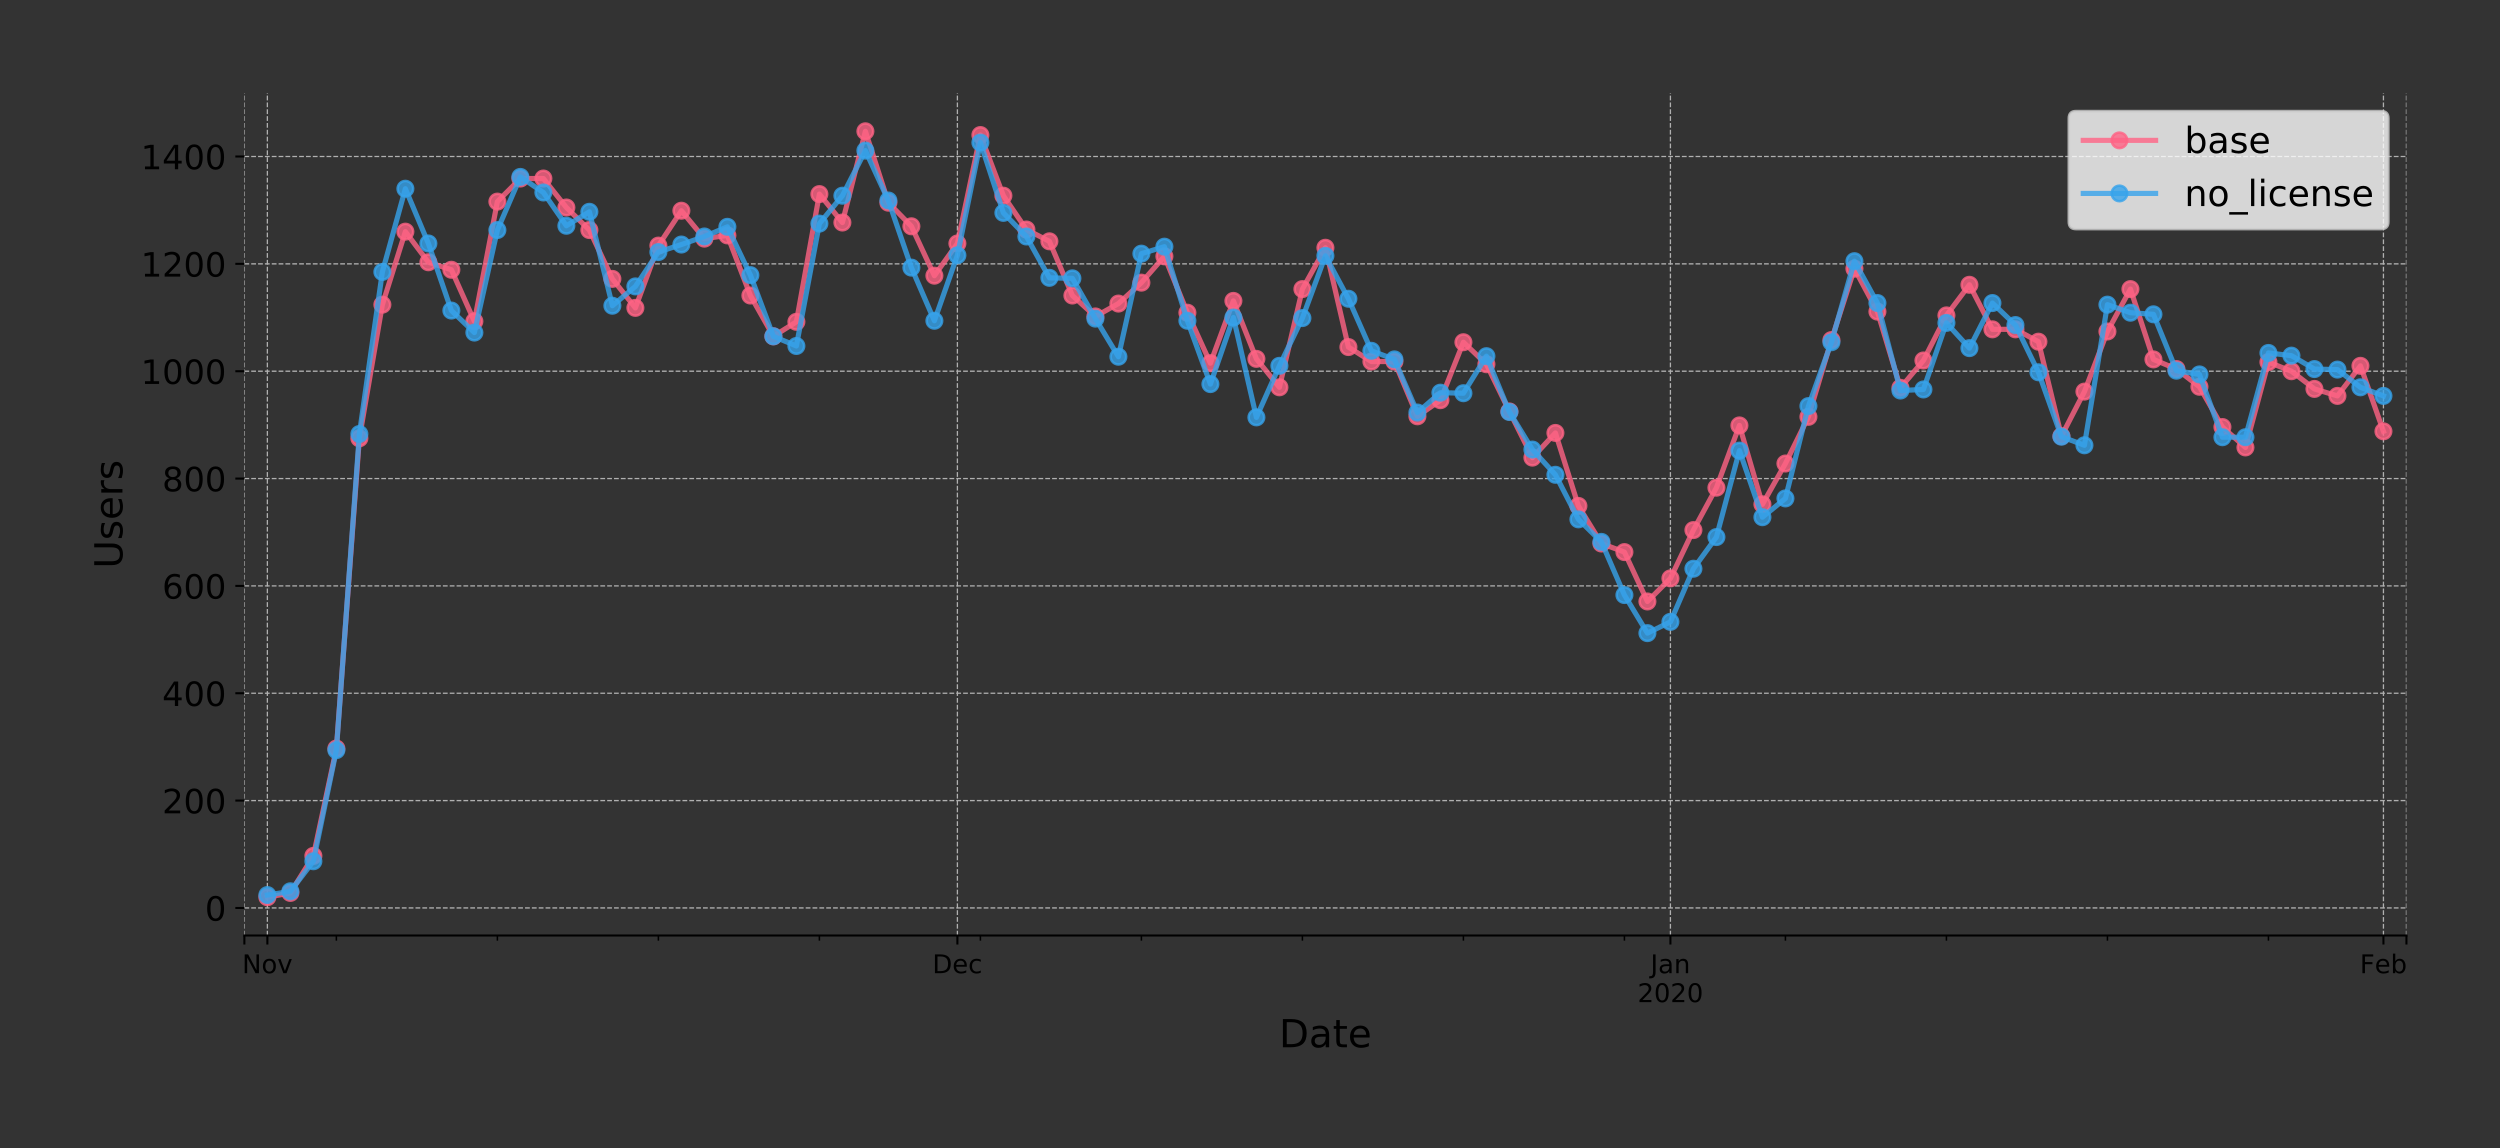 <?xml version="1.0" encoding="utf-8" standalone="no"?>
<!DOCTYPE svg PUBLIC "-//W3C//DTD SVG 1.1//EN"
  "http://www.w3.org/Graphics/SVG/1.1/DTD/svg11.dtd">
<!-- Created with matplotlib (https://matplotlib.org/) -->
<svg height="444.553pt" version="1.1" viewBox="0 0 967.821 444.553" width="967.821pt" xmlns="http://www.w3.org/2000/svg" xmlns:xlink="http://www.w3.org/1999/xlink">
 <rect x="0" y="0" width="967.821" height="444.553" fill="#333333" stroke="none"/>
 <defs>
  <style type="text/css">
*{stroke-linecap:butt;stroke-linejoin:round;}
  </style>
 </defs>
 <g id="figure_1">
  <g id="patch_1">
   <path d="M 0 444.553 
L 967.821 444.553 
L 967.821 -0 
L 0 -0 
z
" style="fill:none;"/>
  </g>
  <g id="axes_1">
   <g id="patch_2">
    <path d="M 94.602 362.16 
L 931.602 362.16 
L 931.602 36 
L 94.602 36 
z
" style="fill:none;"/>
   </g>
   <g id="matplotlib.axis_1">
    <g id="xtick_1">
     <g id="line2d_1">
      <path clip-path="url(#p52633071d7)" d="M 94.602 362.16 
L 94.602 36 
" style="fill:none;stroke:#b0b0b0;stroke-dasharray:1.85,0.8;stroke-dashoffset:0;stroke-width:0.5;"/>
     </g>
     <g id="line2d_2">
      <defs>
       <path d="M 0 0 
L 0 3.5 
" id="m3f6f9bba91" style="stroke:#000000;stroke-width:0.8;"/>
      </defs>
      <g>
       <use style="stroke:#000000;stroke-width:0.8;" x="94.602" xlink:href="#m3f6f9bba91" y="362.16"/>
      </g>
     </g>
    </g>
    <g id="xtick_2">
     <g id="line2d_3">
      <path clip-path="url(#p52633071d7)" d="M 103.506 362.16 
L 103.506 36 
" style="fill:none;stroke:#b0b0b0;stroke-dasharray:1.85,0.8;stroke-dashoffset:0;stroke-width:0.5;"/>
     </g>
     <g id="line2d_4">
      <g>
       <use style="stroke:#000000;stroke-width:0.8;" x="103.506" xlink:href="#m3f6f9bba91" y="362.16"/>
      </g>
     </g>
     <g id="text_1">
      <!-- Nov -->
      <defs>
       <path d="M 9.812 72.906 
L 23.094 72.906 
L 55.422 11.922 
L 55.422 72.906 
L 64.984 72.906 
L 64.984 0 
L 51.703 0 
L 19.391 60.984 
L 19.391 0 
L 9.812 0 
z
" id="DejaVuSans-78"/>
       <path d="M 30.609 48.391 
Q 23.391 48.391 19.188 42.75 
Q 14.984 37.109 14.984 27.297 
Q 14.984 17.484 19.156 11.844 
Q 23.344 6.203 30.609 6.203 
Q 37.797 6.203 41.984 11.859 
Q 46.188 17.531 46.188 27.297 
Q 46.188 37.016 41.984 42.703 
Q 37.797 48.391 30.609 48.391 
z
M 30.609 56 
Q 42.328 56 49.016 48.375 
Q 55.719 40.766 55.719 27.297 
Q 55.719 13.875 49.016 6.219 
Q 42.328 -1.422 30.609 -1.422 
Q 18.844 -1.422 12.172 6.219 
Q 5.516 13.875 5.516 27.297 
Q 5.516 40.766 12.172 48.375 
Q 18.844 56 30.609 56 
z
" id="DejaVuSans-111"/>
       <path d="M 2.984 54.688 
L 12.5 54.688 
L 29.594 8.797 
L 46.688 54.688 
L 56.203 54.688 
L 35.688 0 
L 23.484 0 
z
" id="DejaVuSans-118"/>
      </defs>
      <g transform="translate(93.747 376.758)scale(0.1 -0.1)">
       <use xlink:href="#DejaVuSans-78"/>
       <use x="74.805" xlink:href="#DejaVuSans-111"/>
       <use x="135.986" xlink:href="#DejaVuSans-118"/>
      </g>
     </g>
    </g>
    <g id="xtick_3">
     <g id="line2d_5">
      <path clip-path="url(#p52633071d7)" d="M 370.634 362.16 
L 370.634 36 
" style="fill:none;stroke:#b0b0b0;stroke-dasharray:1.85,0.8;stroke-dashoffset:0;stroke-width:0.5;"/>
     </g>
     <g id="line2d_6">
      <g>
       <use style="stroke:#000000;stroke-width:0.8;" x="370.634" xlink:href="#m3f6f9bba91" y="362.16"/>
      </g>
     </g>
     <g id="text_2">
      <!-- Dec -->
      <defs>
       <path d="M 19.672 64.797 
L 19.672 8.109 
L 31.594 8.109 
Q 46.688 8.109 53.688 14.938 
Q 60.688 21.781 60.688 36.531 
Q 60.688 51.172 53.688 57.984 
Q 46.688 64.797 31.594 64.797 
z
M 9.812 72.906 
L 30.078 72.906 
Q 51.266 72.906 61.172 64.094 
Q 71.094 55.281 71.094 36.531 
Q 71.094 17.672 61.125 8.828 
Q 51.172 0 30.078 0 
L 9.812 0 
z
" id="DejaVuSans-68"/>
       <path d="M 56.203 29.594 
L 56.203 25.203 
L 14.891 25.203 
Q 15.484 15.922 20.484 11.062 
Q 25.484 6.203 34.422 6.203 
Q 39.594 6.203 44.453 7.469 
Q 49.312 8.734 54.109 11.281 
L 54.109 2.781 
Q 49.266 0.734 44.188 -0.344 
Q 39.109 -1.422 33.891 -1.422 
Q 20.797 -1.422 13.156 6.188 
Q 5.516 13.812 5.516 26.812 
Q 5.516 40.234 12.766 48.109 
Q 20.016 56 32.328 56 
Q 43.359 56 49.781 48.891 
Q 56.203 41.797 56.203 29.594 
z
M 47.219 32.234 
Q 47.125 39.594 43.094 43.984 
Q 39.062 48.391 32.422 48.391 
Q 24.906 48.391 20.391 44.141 
Q 15.875 39.891 15.188 32.172 
z
" id="DejaVuSans-101"/>
       <path d="M 48.781 52.594 
L 48.781 44.188 
Q 44.969 46.297 41.141 47.344 
Q 37.312 48.391 33.406 48.391 
Q 24.656 48.391 19.812 42.844 
Q 14.984 37.312 14.984 27.297 
Q 14.984 17.281 19.812 11.734 
Q 24.656 6.203 33.406 6.203 
Q 37.312 6.203 41.141 7.25 
Q 44.969 8.297 48.781 10.406 
L 48.781 2.094 
Q 45.016 0.344 40.984 -0.531 
Q 36.969 -1.422 32.422 -1.422 
Q 20.062 -1.422 12.781 6.344 
Q 5.516 14.109 5.516 27.297 
Q 5.516 40.672 12.859 48.328 
Q 20.219 56 33.016 56 
Q 37.156 56 41.109 55.141 
Q 45.062 54.297 48.781 52.594 
z
" id="DejaVuSans-99"/>
      </defs>
      <g transform="translate(360.958 376.758)scale(0.1 -0.1)">
       <use xlink:href="#DejaVuSans-68"/>
       <use x="77.002" xlink:href="#DejaVuSans-101"/>
       <use x="138.525" xlink:href="#DejaVuSans-99"/>
      </g>
     </g>
    </g>
    <g id="xtick_4">
     <g id="line2d_7">
      <path clip-path="url(#p52633071d7)" d="M 646.666 362.16 
L 646.666 36 
" style="fill:none;stroke:#b0b0b0;stroke-dasharray:1.85,0.8;stroke-dashoffset:0;stroke-width:0.5;"/>
     </g>
     <g id="line2d_8">
      <g>
       <use style="stroke:#000000;stroke-width:0.8;" x="646.666" xlink:href="#m3f6f9bba91" y="362.16"/>
      </g>
     </g>
     <g id="text_3">
      <!-- Jan -->
      <defs>
       <path d="M 9.812 72.906 
L 19.672 72.906 
L 19.672 5.078 
Q 19.672 -8.109 14.672 -14.062 
Q 9.672 -20.016 -1.422 -20.016 
L -5.172 -20.016 
L -5.172 -11.719 
L -2.094 -11.719 
Q 4.438 -11.719 7.125 -8.047 
Q 9.812 -4.391 9.812 5.078 
z
" id="DejaVuSans-74"/>
       <path d="M 34.281 27.484 
Q 23.391 27.484 19.188 25 
Q 14.984 22.516 14.984 16.5 
Q 14.984 11.719 18.141 8.906 
Q 21.297 6.109 26.703 6.109 
Q 34.188 6.109 38.703 11.406 
Q 43.219 16.703 43.219 25.484 
L 43.219 27.484 
z
M 52.203 31.203 
L 52.203 0 
L 43.219 0 
L 43.219 8.297 
Q 40.141 3.328 35.547 0.953 
Q 30.953 -1.422 24.312 -1.422 
Q 15.922 -1.422 10.953 3.297 
Q 6 8.016 6 15.922 
Q 6 25.141 12.172 29.828 
Q 18.359 34.516 30.609 34.516 
L 43.219 34.516 
L 43.219 35.406 
Q 43.219 41.609 39.141 45 
Q 35.062 48.391 27.688 48.391 
Q 23 48.391 18.547 47.266 
Q 14.109 46.141 10.016 43.891 
L 10.016 52.203 
Q 14.938 54.109 19.578 55.047 
Q 24.219 56 28.609 56 
Q 40.484 56 46.344 49.844 
Q 52.203 43.703 52.203 31.203 
z
" id="DejaVuSans-97"/>
       <path d="M 54.891 33.016 
L 54.891 0 
L 45.906 0 
L 45.906 32.719 
Q 45.906 40.484 42.875 44.328 
Q 39.844 48.188 33.797 48.188 
Q 26.516 48.188 22.312 43.547 
Q 18.109 38.922 18.109 30.906 
L 18.109 0 
L 9.078 0 
L 9.078 54.688 
L 18.109 54.688 
L 18.109 46.188 
Q 21.344 51.125 25.703 53.562 
Q 30.078 56 35.797 56 
Q 45.219 56 50.047 50.172 
Q 54.891 44.344 54.891 33.016 
z
" id="DejaVuSans-110"/>
      </defs>
      <g transform="translate(638.958 376.758)scale(0.1 -0.1)">
       <use xlink:href="#DejaVuSans-74"/>
       <use x="29.492" xlink:href="#DejaVuSans-97"/>
       <use x="90.771" xlink:href="#DejaVuSans-110"/>
      </g>
      <!-- 2020 -->
      <defs>
       <path d="M 19.188 8.297 
L 53.609 8.297 
L 53.609 0 
L 7.328 0 
L 7.328 8.297 
Q 12.938 14.109 22.625 23.891 
Q 32.328 33.688 34.812 36.531 
Q 39.547 41.844 41.422 45.531 
Q 43.312 49.219 43.312 52.781 
Q 43.312 58.594 39.234 62.25 
Q 35.156 65.922 28.609 65.922 
Q 23.969 65.922 18.812 64.312 
Q 13.672 62.703 7.812 59.422 
L 7.812 69.391 
Q 13.766 71.781 18.938 73 
Q 24.125 74.219 28.422 74.219 
Q 39.75 74.219 46.484 68.547 
Q 53.219 62.891 53.219 53.422 
Q 53.219 48.922 51.531 44.891 
Q 49.859 40.875 45.406 35.406 
Q 44.188 33.984 37.641 27.219 
Q 31.109 20.453 19.188 8.297 
z
" id="DejaVuSans-50"/>
       <path d="M 31.781 66.406 
Q 24.172 66.406 20.328 58.906 
Q 16.5 51.422 16.5 36.375 
Q 16.5 21.391 20.328 13.891 
Q 24.172 6.391 31.781 6.391 
Q 39.453 6.391 43.281 13.891 
Q 47.125 21.391 47.125 36.375 
Q 47.125 51.422 43.281 58.906 
Q 39.453 66.406 31.781 66.406 
z
M 31.781 74.219 
Q 44.047 74.219 50.516 64.516 
Q 56.984 54.828 56.984 36.375 
Q 56.984 17.969 50.516 8.266 
Q 44.047 -1.422 31.781 -1.422 
Q 19.531 -1.422 13.062 8.266 
Q 6.594 17.969 6.594 36.375 
Q 6.594 54.828 13.062 64.516 
Q 19.531 74.219 31.781 74.219 
z
" id="DejaVuSans-48"/>
      </defs>
      <g transform="translate(633.941 387.956)scale(0.1 -0.1)">
       <use xlink:href="#DejaVuSans-50"/>
       <use x="63.623" xlink:href="#DejaVuSans-48"/>
       <use x="127.246" xlink:href="#DejaVuSans-50"/>
       <use x="190.869" xlink:href="#DejaVuSans-48"/>
      </g>
     </g>
    </g>
    <g id="xtick_5">
     <g id="line2d_9">
      <path clip-path="url(#p52633071d7)" d="M 922.698 362.16 
L 922.698 36 
" style="fill:none;stroke:#b0b0b0;stroke-dasharray:1.85,0.8;stroke-dashoffset:0;stroke-width:0.5;"/>
     </g>
     <g id="line2d_10">
      <g>
       <use style="stroke:#000000;stroke-width:0.8;" x="922.698" xlink:href="#m3f6f9bba91" y="362.16"/>
      </g>
     </g>
     <g id="text_4">
      <!-- Feb -->
      <defs>
       <path d="M 9.812 72.906 
L 51.703 72.906 
L 51.703 64.594 
L 19.672 64.594 
L 19.672 43.109 
L 48.578 43.109 
L 48.578 34.812 
L 19.672 34.812 
L 19.672 0 
L 9.812 0 
z
" id="DejaVuSans-70"/>
       <path d="M 48.688 27.297 
Q 48.688 37.203 44.609 42.844 
Q 40.531 48.484 33.406 48.484 
Q 26.266 48.484 22.188 42.844 
Q 18.109 37.203 18.109 27.297 
Q 18.109 17.391 22.188 11.75 
Q 26.266 6.109 33.406 6.109 
Q 40.531 6.109 44.609 11.75 
Q 48.688 17.391 48.688 27.297 
z
M 18.109 46.391 
Q 20.953 51.266 25.266 53.625 
Q 29.594 56 35.594 56 
Q 45.562 56 51.781 48.094 
Q 58.016 40.188 58.016 27.297 
Q 58.016 14.406 51.781 6.484 
Q 45.562 -1.422 35.594 -1.422 
Q 29.594 -1.422 25.266 0.953 
Q 20.953 3.328 18.109 8.203 
L 18.109 0 
L 9.078 0 
L 9.078 75.984 
L 18.109 75.984 
z
" id="DejaVuSans-98"/>
      </defs>
      <g transform="translate(913.575 376.758)scale(0.1 -0.1)">
       <use xlink:href="#DejaVuSans-70"/>
       <use x="57.441" xlink:href="#DejaVuSans-101"/>
       <use x="118.965" xlink:href="#DejaVuSans-98"/>
      </g>
     </g>
    </g>
    <g id="xtick_6">
     <g id="line2d_11">
      <path clip-path="url(#p52633071d7)" d="M 931.602 362.16 
L 931.602 36 
" style="fill:none;stroke:#b0b0b0;stroke-dasharray:1.85,0.8;stroke-dashoffset:0;stroke-width:0.5;"/>
     </g>
     <g id="line2d_12">
      <g>
       <use style="stroke:#000000;stroke-width:0.8;" x="931.602" xlink:href="#m3f6f9bba91" y="362.16"/>
      </g>
     </g>
    </g>
    <g id="xtick_7">
     <g id="line2d_13">
      <defs>
       <path d="M 0 0 
L 0 2 
" id="m1a51bcafde" style="stroke:#000000;stroke-width:0.6;"/>
      </defs>
      <g>
       <use style="stroke:#000000;stroke-width:0.6;" x="130.219" xlink:href="#m1a51bcafde" y="362.16"/>
      </g>
     </g>
    </g>
    <g id="xtick_8">
     <g id="line2d_14">
      <g>
       <use style="stroke:#000000;stroke-width:0.6;" x="192.549" xlink:href="#m1a51bcafde" y="362.16"/>
      </g>
     </g>
    </g>
    <g id="xtick_9">
     <g id="line2d_15">
      <g>
       <use style="stroke:#000000;stroke-width:0.6;" x="254.879" xlink:href="#m1a51bcafde" y="362.16"/>
      </g>
     </g>
    </g>
    <g id="xtick_10">
     <g id="line2d_16">
      <g>
       <use style="stroke:#000000;stroke-width:0.6;" x="317.209" xlink:href="#m1a51bcafde" y="362.16"/>
      </g>
     </g>
    </g>
    <g id="xtick_11">
     <g id="line2d_17">
      <g>
       <use style="stroke:#000000;stroke-width:0.6;" x="379.538" xlink:href="#m1a51bcafde" y="362.16"/>
      </g>
     </g>
    </g>
    <g id="xtick_12">
     <g id="line2d_18">
      <g>
       <use style="stroke:#000000;stroke-width:0.6;" x="441.868" xlink:href="#m1a51bcafde" y="362.16"/>
      </g>
     </g>
    </g>
    <g id="xtick_13">
     <g id="line2d_19">
      <g>
       <use style="stroke:#000000;stroke-width:0.6;" x="504.198" xlink:href="#m1a51bcafde" y="362.16"/>
      </g>
     </g>
    </g>
    <g id="xtick_14">
     <g id="line2d_20">
      <g>
       <use style="stroke:#000000;stroke-width:0.6;" x="566.528" xlink:href="#m1a51bcafde" y="362.16"/>
      </g>
     </g>
    </g>
    <g id="xtick_15">
     <g id="line2d_21">
      <g>
       <use style="stroke:#000000;stroke-width:0.6;" x="628.858" xlink:href="#m1a51bcafde" y="362.16"/>
      </g>
     </g>
    </g>
    <g id="xtick_16">
     <g id="line2d_22">
      <g>
       <use style="stroke:#000000;stroke-width:0.6;" x="691.187" xlink:href="#m1a51bcafde" y="362.16"/>
      </g>
     </g>
    </g>
    <g id="xtick_17">
     <g id="line2d_23">
      <g>
       <use style="stroke:#000000;stroke-width:0.6;" x="753.517" xlink:href="#m1a51bcafde" y="362.16"/>
      </g>
     </g>
    </g>
    <g id="xtick_18">
     <g id="line2d_24">
      <g>
       <use style="stroke:#000000;stroke-width:0.6;" x="815.847" xlink:href="#m1a51bcafde" y="362.16"/>
      </g>
     </g>
    </g>
    <g id="xtick_19">
     <g id="line2d_25">
      <g>
       <use style="stroke:#000000;stroke-width:0.6;" x="878.177" xlink:href="#m1a51bcafde" y="362.16"/>
      </g>
     </g>
    </g>
    <g id="text_5">
     <!-- Date -->
     <defs>
      <path d="M 18.312 70.219 
L 18.312 54.688 
L 36.812 54.688 
L 36.812 47.703 
L 18.312 47.703 
L 18.312 18.016 
Q 18.312 11.328 20.141 9.422 
Q 21.969 7.516 27.594 7.516 
L 36.812 7.516 
L 36.812 0 
L 27.594 0 
Q 17.188 0 13.234 3.875 
Q 9.281 7.766 9.281 18.016 
L 9.281 47.703 
L 2.688 47.703 
L 2.688 54.688 
L 9.281 54.688 
L 9.281 70.219 
z
" id="DejaVuSans-116"/>
     </defs>
     <g transform="translate(495.176 405.434)scale(0.15 -0.15)">
      <use xlink:href="#DejaVuSans-68"/>
      <use x="77.002" xlink:href="#DejaVuSans-97"/>
      <use x="138.281" xlink:href="#DejaVuSans-116"/>
      <use x="177.49" xlink:href="#DejaVuSans-101"/>
     </g>
    </g>
   </g>
   <g id="matplotlib.axis_2">
    <g id="ytick_1">
     <g id="line2d_26">
      <path clip-path="url(#p52633071d7)" d="M 94.602 351.49 
L 931.602 351.49 
" style="fill:none;stroke:#b0b0b0;stroke-dasharray:1.85,0.8;stroke-dashoffset:0;stroke-width:0.5;"/>
     </g>
     <g id="line2d_27">
      <defs>
       <path d="M 0 0 
L -3.5 0 
" id="mc644e9b307" style="stroke:#000000;stroke-width:0.8;"/>
      </defs>
      <g>
       <use style="stroke:#000000;stroke-width:0.8;" x="94.602" xlink:href="#mc644e9b307" y="351.49"/>
      </g>
     </g>
     <g id="text_6">
      <!-- 0 -->
      <g transform="translate(79.331 356.429)scale(0.13 -0.13)">
       <use xlink:href="#DejaVuSans-48"/>
      </g>
     </g>
    </g>
    <g id="ytick_2">
     <g id="line2d_28">
      <path clip-path="url(#p52633071d7)" d="M 94.602 309.933 
L 931.602 309.933 
" style="fill:none;stroke:#b0b0b0;stroke-dasharray:1.85,0.8;stroke-dashoffset:0;stroke-width:0.5;"/>
     </g>
     <g id="line2d_29">
      <g>
       <use style="stroke:#000000;stroke-width:0.8;" x="94.602" xlink:href="#mc644e9b307" y="309.933"/>
      </g>
     </g>
     <g id="text_7">
      <!-- 200 -->
      <g transform="translate(62.788 314.872)scale(0.13 -0.13)">
       <use xlink:href="#DejaVuSans-50"/>
       <use x="63.623" xlink:href="#DejaVuSans-48"/>
       <use x="127.246" xlink:href="#DejaVuSans-48"/>
      </g>
     </g>
    </g>
    <g id="ytick_3">
     <g id="line2d_30">
      <path clip-path="url(#p52633071d7)" d="M 94.602 268.376 
L 931.602 268.376 
" style="fill:none;stroke:#b0b0b0;stroke-dasharray:1.85,0.8;stroke-dashoffset:0;stroke-width:0.5;"/>
     </g>
     <g id="line2d_31">
      <g>
       <use style="stroke:#000000;stroke-width:0.8;" x="94.602" xlink:href="#mc644e9b307" y="268.376"/>
      </g>
     </g>
     <g id="text_8">
      <!-- 400 -->
      <defs>
       <path d="M 37.797 64.312 
L 12.891 25.391 
L 37.797 25.391 
z
M 35.203 72.906 
L 47.609 72.906 
L 47.609 25.391 
L 58.016 25.391 
L 58.016 17.188 
L 47.609 17.188 
L 47.609 0 
L 37.797 0 
L 37.797 17.188 
L 4.891 17.188 
L 4.891 26.703 
z
" id="DejaVuSans-52"/>
      </defs>
      <g transform="translate(62.788 273.315)scale(0.13 -0.13)">
       <use xlink:href="#DejaVuSans-52"/>
       <use x="63.623" xlink:href="#DejaVuSans-48"/>
       <use x="127.246" xlink:href="#DejaVuSans-48"/>
      </g>
     </g>
    </g>
    <g id="ytick_4">
     <g id="line2d_32">
      <path clip-path="url(#p52633071d7)" d="M 94.602 226.819 
L 931.602 226.819 
" style="fill:none;stroke:#b0b0b0;stroke-dasharray:1.85,0.8;stroke-dashoffset:0;stroke-width:0.5;"/>
     </g>
     <g id="line2d_33">
      <g>
       <use style="stroke:#000000;stroke-width:0.8;" x="94.602" xlink:href="#mc644e9b307" y="226.819"/>
      </g>
     </g>
     <g id="text_9">
      <!-- 600 -->
      <defs>
       <path d="M 33.016 40.375 
Q 26.375 40.375 22.484 35.828 
Q 18.609 31.297 18.609 23.391 
Q 18.609 15.531 22.484 10.953 
Q 26.375 6.391 33.016 6.391 
Q 39.656 6.391 43.531 10.953 
Q 47.406 15.531 47.406 23.391 
Q 47.406 31.297 43.531 35.828 
Q 39.656 40.375 33.016 40.375 
z
M 52.594 71.297 
L 52.594 62.312 
Q 48.875 64.062 45.094 64.984 
Q 41.312 65.922 37.594 65.922 
Q 27.828 65.922 22.672 59.328 
Q 17.531 52.734 16.797 39.406 
Q 19.672 43.656 24.016 45.922 
Q 28.375 48.188 33.594 48.188 
Q 44.578 48.188 50.953 41.516 
Q 57.328 34.859 57.328 23.391 
Q 57.328 12.156 50.688 5.359 
Q 44.047 -1.422 33.016 -1.422 
Q 20.359 -1.422 13.672 8.266 
Q 6.984 17.969 6.984 36.375 
Q 6.984 53.656 15.188 63.938 
Q 23.391 74.219 37.203 74.219 
Q 40.922 74.219 44.703 73.484 
Q 48.484 72.75 52.594 71.297 
z
" id="DejaVuSans-54"/>
      </defs>
      <g transform="translate(62.788 231.758)scale(0.13 -0.13)">
       <use xlink:href="#DejaVuSans-54"/>
       <use x="63.623" xlink:href="#DejaVuSans-48"/>
       <use x="127.246" xlink:href="#DejaVuSans-48"/>
      </g>
     </g>
    </g>
    <g id="ytick_5">
     <g id="line2d_34">
      <path clip-path="url(#p52633071d7)" d="M 94.602 185.262 
L 931.602 185.262 
" style="fill:none;stroke:#b0b0b0;stroke-dasharray:1.85,0.8;stroke-dashoffset:0;stroke-width:0.5;"/>
     </g>
     <g id="line2d_35">
      <g>
       <use style="stroke:#000000;stroke-width:0.8;" x="94.602" xlink:href="#mc644e9b307" y="185.262"/>
      </g>
     </g>
     <g id="text_10">
      <!-- 800 -->
      <defs>
       <path d="M 31.781 34.625 
Q 24.75 34.625 20.719 30.859 
Q 16.703 27.094 16.703 20.516 
Q 16.703 13.922 20.719 10.156 
Q 24.75 6.391 31.781 6.391 
Q 38.812 6.391 42.859 10.172 
Q 46.922 13.969 46.922 20.516 
Q 46.922 27.094 42.891 30.859 
Q 38.875 34.625 31.781 34.625 
z
M 21.922 38.812 
Q 15.578 40.375 12.031 44.719 
Q 8.5 49.078 8.5 55.328 
Q 8.5 64.062 14.719 69.141 
Q 20.953 74.219 31.781 74.219 
Q 42.672 74.219 48.875 69.141 
Q 55.078 64.062 55.078 55.328 
Q 55.078 49.078 51.531 44.719 
Q 48 40.375 41.703 38.812 
Q 48.828 37.156 52.797 32.312 
Q 56.781 27.484 56.781 20.516 
Q 56.781 9.906 50.312 4.234 
Q 43.844 -1.422 31.781 -1.422 
Q 19.734 -1.422 13.25 4.234 
Q 6.781 9.906 6.781 20.516 
Q 6.781 27.484 10.781 32.312 
Q 14.797 37.156 21.922 38.812 
z
M 18.312 54.391 
Q 18.312 48.734 21.844 45.562 
Q 25.391 42.391 31.781 42.391 
Q 38.141 42.391 41.719 45.562 
Q 45.312 48.734 45.312 54.391 
Q 45.312 60.062 41.719 63.234 
Q 38.141 66.406 31.781 66.406 
Q 25.391 66.406 21.844 63.234 
Q 18.312 60.062 18.312 54.391 
z
" id="DejaVuSans-56"/>
      </defs>
      <g transform="translate(62.788 190.201)scale(0.13 -0.13)">
       <use xlink:href="#DejaVuSans-56"/>
       <use x="63.623" xlink:href="#DejaVuSans-48"/>
       <use x="127.246" xlink:href="#DejaVuSans-48"/>
      </g>
     </g>
    </g>
    <g id="ytick_6">
     <g id="line2d_36">
      <path clip-path="url(#p52633071d7)" d="M 94.602 143.705 
L 931.602 143.705 
" style="fill:none;stroke:#b0b0b0;stroke-dasharray:1.85,0.8;stroke-dashoffset:0;stroke-width:0.5;"/>
     </g>
     <g id="line2d_37">
      <g>
       <use style="stroke:#000000;stroke-width:0.8;" x="94.602" xlink:href="#mc644e9b307" y="143.705"/>
      </g>
     </g>
     <g id="text_11">
      <!-- 1000 -->
      <defs>
       <path d="M 12.406 8.297 
L 28.516 8.297 
L 28.516 63.922 
L 10.984 60.406 
L 10.984 69.391 
L 28.422 72.906 
L 38.281 72.906 
L 38.281 8.297 
L 54.391 8.297 
L 54.391 0 
L 12.406 0 
z
" id="DejaVuSans-49"/>
      </defs>
      <g transform="translate(54.517 148.644)scale(0.13 -0.13)">
       <use xlink:href="#DejaVuSans-49"/>
       <use x="63.623" xlink:href="#DejaVuSans-48"/>
       <use x="127.246" xlink:href="#DejaVuSans-48"/>
       <use x="190.869" xlink:href="#DejaVuSans-48"/>
      </g>
     </g>
    </g>
    <g id="ytick_7">
     <g id="line2d_38">
      <path clip-path="url(#p52633071d7)" d="M 94.602 102.148 
L 931.602 102.148 
" style="fill:none;stroke:#b0b0b0;stroke-dasharray:1.85,0.8;stroke-dashoffset:0;stroke-width:0.5;"/>
     </g>
     <g id="line2d_39">
      <g>
       <use style="stroke:#000000;stroke-width:0.8;" x="94.602" xlink:href="#mc644e9b307" y="102.148"/>
      </g>
     </g>
     <g id="text_12">
      <!-- 1200 -->
      <g transform="translate(54.517 107.087)scale(0.13 -0.13)">
       <use xlink:href="#DejaVuSans-49"/>
       <use x="63.623" xlink:href="#DejaVuSans-50"/>
       <use x="127.246" xlink:href="#DejaVuSans-48"/>
       <use x="190.869" xlink:href="#DejaVuSans-48"/>
      </g>
     </g>
    </g>
    <g id="ytick_8">
     <g id="line2d_40">
      <path clip-path="url(#p52633071d7)" d="M 94.602 60.591 
L 931.602 60.591 
" style="fill:none;stroke:#b0b0b0;stroke-dasharray:1.85,0.8;stroke-dashoffset:0;stroke-width:0.5;"/>
     </g>
     <g id="line2d_41">
      <g>
       <use style="stroke:#000000;stroke-width:0.8;" x="94.602" xlink:href="#mc644e9b307" y="60.591"/>
      </g>
     </g>
     <g id="text_13">
      <!-- 1400 -->
      <g transform="translate(54.517 65.53)scale(0.13 -0.13)">
       <use xlink:href="#DejaVuSans-49"/>
       <use x="63.623" xlink:href="#DejaVuSans-52"/>
       <use x="127.246" xlink:href="#DejaVuSans-48"/>
       <use x="190.869" xlink:href="#DejaVuSans-48"/>
      </g>
     </g>
    </g>
    <g id="text_14">
     <!-- Users -->
     <defs>
      <path d="M 8.688 72.906 
L 18.609 72.906 
L 18.609 28.609 
Q 18.609 16.891 22.844 11.734 
Q 27.094 6.594 36.625 6.594 
Q 46.094 6.594 50.344 11.734 
Q 54.594 16.891 54.594 28.609 
L 54.594 72.906 
L 64.5 72.906 
L 64.5 27.391 
Q 64.5 13.141 57.438 5.859 
Q 50.391 -1.422 36.625 -1.422 
Q 22.797 -1.422 15.734 5.859 
Q 8.688 13.141 8.688 27.391 
z
" id="DejaVuSans-85"/>
      <path d="M 44.281 53.078 
L 44.281 44.578 
Q 40.484 46.531 36.375 47.5 
Q 32.281 48.484 27.875 48.484 
Q 21.188 48.484 17.844 46.438 
Q 14.5 44.391 14.5 40.281 
Q 14.5 37.156 16.891 35.375 
Q 19.281 33.594 26.516 31.984 
L 29.594 31.297 
Q 39.156 29.25 43.188 25.516 
Q 47.219 21.781 47.219 15.094 
Q 47.219 7.469 41.188 3.016 
Q 35.156 -1.422 24.609 -1.422 
Q 20.219 -1.422 15.453 -0.562 
Q 10.688 0.297 5.422 2 
L 5.422 11.281 
Q 10.406 8.688 15.234 7.391 
Q 20.062 6.109 24.812 6.109 
Q 31.156 6.109 34.562 8.281 
Q 37.984 10.453 37.984 14.406 
Q 37.984 18.062 35.516 20.016 
Q 33.062 21.969 24.703 23.781 
L 21.578 24.516 
Q 13.234 26.266 9.516 29.906 
Q 5.812 33.547 5.812 39.891 
Q 5.812 47.609 11.281 51.797 
Q 16.75 56 26.812 56 
Q 31.781 56 36.172 55.266 
Q 40.578 54.547 44.281 53.078 
z
" id="DejaVuSans-115"/>
      <path d="M 41.109 46.297 
Q 39.594 47.172 37.812 47.578 
Q 36.031 48 33.891 48 
Q 26.266 48 22.188 43.047 
Q 18.109 38.094 18.109 28.812 
L 18.109 0 
L 9.078 0 
L 9.078 54.688 
L 18.109 54.688 
L 18.109 46.188 
Q 20.953 51.172 25.484 53.578 
Q 30.031 56 36.531 56 
Q 37.453 56 38.578 55.875 
Q 39.703 55.766 41.062 55.516 
z
" id="DejaVuSans-114"/>
     </defs>
     <g transform="translate(47.398 220.081)rotate(-90)scale(0.15 -0.15)">
      <use xlink:href="#DejaVuSans-85"/>
      <use x="73.193" xlink:href="#DejaVuSans-115"/>
      <use x="125.293" xlink:href="#DejaVuSans-101"/>
      <use x="186.816" xlink:href="#DejaVuSans-114"/>
      <use x="227.93" xlink:href="#DejaVuSans-115"/>
     </g>
    </g>
   </g>
   <g id="line2d_42">
    <path clip-path="url(#p52633071d7)" d="M 103.506 347.335 
L 112.411 345.672 
L 121.315 331.335 
L 130.219 289.778 
L 139.123 169.678 
L 148.028 117.94 
L 156.932 89.681 
L 165.836 101.525 
L 174.74 104.434 
L 183.645 124.381 
L 192.549 78.045 
L 201.453 69.111 
L 210.358 69.111 
L 219.262 80.331 
L 228.166 89.058 
L 237.07 107.966 
L 245.975 119.187 
L 254.879 95.084 
L 263.783 81.578 
L 272.687 92.382 
L 281.592 91.136 
L 290.496 114.408 
L 299.4 130.199 
L 308.304 124.589 
L 317.209 75.136 
L 326.113 86.149 
L 335.017 50.825 
L 343.921 78.461 
L 352.826 87.603 
L 361.73 106.72 
L 370.634 94.253 
L 379.538 52.28 
L 388.443 75.76 
L 397.347 88.85 
L 406.251 93.421 
L 415.155 114.408 
L 424.06 122.511 
L 432.964 117.524 
L 441.868 109.421 
L 450.772 99.239 
L 459.677 121.057 
L 468.581 140.589 
L 477.485 116.485 
L 486.389 138.926 
L 495.294 149.939 
L 504.198 111.914 
L 513.102 95.915 
L 522.006 134.355 
L 530.911 139.965 
L 539.815 139.965 
L 548.719 161.159 
L 557.623 154.926 
L 566.528 132.485 
L 575.432 141.004 
L 584.336 159.289 
L 593.24 177.159 
L 602.145 167.601 
L 611.049 195.859 
L 619.953 210.404 
L 628.858 213.729 
L 637.762 232.845 
L 646.666 223.91 
L 655.57 205.21 
L 664.475 188.795 
L 673.379 164.692 
L 682.283 195.236 
L 691.187 179.444 
L 700.092 161.367 
L 708.996 131.654 
L 717.9 104.018 
L 726.804 120.641 
L 735.709 150.147 
L 744.613 139.55 
L 753.517 122.096 
L 762.421 110.252 
L 771.326 127.498 
L 780.23 127.498 
L 789.134 132.277 
L 798.038 168.847 
L 806.943 151.601 
L 815.847 128.329 
L 824.751 111.914 
L 833.655 139.134 
L 842.56 142.874 
L 851.464 149.731 
L 860.368 165.315 
L 869.272 173.211 
L 878.177 140.173 
L 887.081 143.705 
L 895.985 150.562 
L 904.889 153.263 
L 913.794 141.627 
L 922.698 166.977 
" style="fill:none;stroke:#ff6384;stroke-linecap:square;stroke-opacity:0.8;stroke-width:2;"/>
    <defs>
     <path d="M 0 3 
C 0.796 3 1.559 2.684 2.121 2.121 
C 2.684 1.559 3 0.796 3 0 
C 3 -0.796 2.684 -1.559 2.121 -2.121 
C 1.559 -2.684 0.796 -3 0 -3 
C -0.796 -3 -1.559 -2.684 -2.121 -2.121 
C -2.684 -1.559 -3 -0.796 -3 0 
C -3 0.796 -2.684 1.559 -2.121 2.121 
C -1.559 2.684 -0.796 3 0 3 
z
" id="m53c471be70" style="stroke:#ff6384;stroke-opacity:0.8;"/>
    </defs>
    <g clip-path="url(#p52633071d7)">
     <use style="fill:#ff6384;fill-opacity:0.8;stroke:#ff6384;stroke-opacity:0.8;" x="103.506" xlink:href="#m53c471be70" y="347.335"/>
     <use style="fill:#ff6384;fill-opacity:0.8;stroke:#ff6384;stroke-opacity:0.8;" x="112.411" xlink:href="#m53c471be70" y="345.672"/>
     <use style="fill:#ff6384;fill-opacity:0.8;stroke:#ff6384;stroke-opacity:0.8;" x="121.315" xlink:href="#m53c471be70" y="331.335"/>
     <use style="fill:#ff6384;fill-opacity:0.8;stroke:#ff6384;stroke-opacity:0.8;" x="130.219" xlink:href="#m53c471be70" y="289.778"/>
     <use style="fill:#ff6384;fill-opacity:0.8;stroke:#ff6384;stroke-opacity:0.8;" x="139.123" xlink:href="#m53c471be70" y="169.678"/>
     <use style="fill:#ff6384;fill-opacity:0.8;stroke:#ff6384;stroke-opacity:0.8;" x="148.028" xlink:href="#m53c471be70" y="117.94"/>
     <use style="fill:#ff6384;fill-opacity:0.8;stroke:#ff6384;stroke-opacity:0.8;" x="156.932" xlink:href="#m53c471be70" y="89.681"/>
     <use style="fill:#ff6384;fill-opacity:0.8;stroke:#ff6384;stroke-opacity:0.8;" x="165.836" xlink:href="#m53c471be70" y="101.525"/>
     <use style="fill:#ff6384;fill-opacity:0.8;stroke:#ff6384;stroke-opacity:0.8;" x="174.74" xlink:href="#m53c471be70" y="104.434"/>
     <use style="fill:#ff6384;fill-opacity:0.8;stroke:#ff6384;stroke-opacity:0.8;" x="183.645" xlink:href="#m53c471be70" y="124.381"/>
     <use style="fill:#ff6384;fill-opacity:0.8;stroke:#ff6384;stroke-opacity:0.8;" x="192.549" xlink:href="#m53c471be70" y="78.045"/>
     <use style="fill:#ff6384;fill-opacity:0.8;stroke:#ff6384;stroke-opacity:0.8;" x="201.453" xlink:href="#m53c471be70" y="69.111"/>
     <use style="fill:#ff6384;fill-opacity:0.8;stroke:#ff6384;stroke-opacity:0.8;" x="210.358" xlink:href="#m53c471be70" y="69.111"/>
     <use style="fill:#ff6384;fill-opacity:0.8;stroke:#ff6384;stroke-opacity:0.8;" x="219.262" xlink:href="#m53c471be70" y="80.331"/>
     <use style="fill:#ff6384;fill-opacity:0.8;stroke:#ff6384;stroke-opacity:0.8;" x="228.166" xlink:href="#m53c471be70" y="89.058"/>
     <use style="fill:#ff6384;fill-opacity:0.8;stroke:#ff6384;stroke-opacity:0.8;" x="237.07" xlink:href="#m53c471be70" y="107.966"/>
     <use style="fill:#ff6384;fill-opacity:0.8;stroke:#ff6384;stroke-opacity:0.8;" x="245.975" xlink:href="#m53c471be70" y="119.187"/>
     <use style="fill:#ff6384;fill-opacity:0.8;stroke:#ff6384;stroke-opacity:0.8;" x="254.879" xlink:href="#m53c471be70" y="95.084"/>
     <use style="fill:#ff6384;fill-opacity:0.8;stroke:#ff6384;stroke-opacity:0.8;" x="263.783" xlink:href="#m53c471be70" y="81.578"/>
     <use style="fill:#ff6384;fill-opacity:0.8;stroke:#ff6384;stroke-opacity:0.8;" x="272.687" xlink:href="#m53c471be70" y="92.382"/>
     <use style="fill:#ff6384;fill-opacity:0.8;stroke:#ff6384;stroke-opacity:0.8;" x="281.592" xlink:href="#m53c471be70" y="91.136"/>
     <use style="fill:#ff6384;fill-opacity:0.8;stroke:#ff6384;stroke-opacity:0.8;" x="290.496" xlink:href="#m53c471be70" y="114.408"/>
     <use style="fill:#ff6384;fill-opacity:0.8;stroke:#ff6384;stroke-opacity:0.8;" x="299.4" xlink:href="#m53c471be70" y="130.199"/>
     <use style="fill:#ff6384;fill-opacity:0.8;stroke:#ff6384;stroke-opacity:0.8;" x="308.304" xlink:href="#m53c471be70" y="124.589"/>
     <use style="fill:#ff6384;fill-opacity:0.8;stroke:#ff6384;stroke-opacity:0.8;" x="317.209" xlink:href="#m53c471be70" y="75.136"/>
     <use style="fill:#ff6384;fill-opacity:0.8;stroke:#ff6384;stroke-opacity:0.8;" x="326.113" xlink:href="#m53c471be70" y="86.149"/>
     <use style="fill:#ff6384;fill-opacity:0.8;stroke:#ff6384;stroke-opacity:0.8;" x="335.017" xlink:href="#m53c471be70" y="50.825"/>
     <use style="fill:#ff6384;fill-opacity:0.8;stroke:#ff6384;stroke-opacity:0.8;" x="343.921" xlink:href="#m53c471be70" y="78.461"/>
     <use style="fill:#ff6384;fill-opacity:0.8;stroke:#ff6384;stroke-opacity:0.8;" x="352.826" xlink:href="#m53c471be70" y="87.603"/>
     <use style="fill:#ff6384;fill-opacity:0.8;stroke:#ff6384;stroke-opacity:0.8;" x="361.73" xlink:href="#m53c471be70" y="106.72"/>
     <use style="fill:#ff6384;fill-opacity:0.8;stroke:#ff6384;stroke-opacity:0.8;" x="370.634" xlink:href="#m53c471be70" y="94.253"/>
     <use style="fill:#ff6384;fill-opacity:0.8;stroke:#ff6384;stroke-opacity:0.8;" x="379.538" xlink:href="#m53c471be70" y="52.28"/>
     <use style="fill:#ff6384;fill-opacity:0.8;stroke:#ff6384;stroke-opacity:0.8;" x="388.443" xlink:href="#m53c471be70" y="75.76"/>
     <use style="fill:#ff6384;fill-opacity:0.8;stroke:#ff6384;stroke-opacity:0.8;" x="397.347" xlink:href="#m53c471be70" y="88.85"/>
     <use style="fill:#ff6384;fill-opacity:0.8;stroke:#ff6384;stroke-opacity:0.8;" x="406.251" xlink:href="#m53c471be70" y="93.421"/>
     <use style="fill:#ff6384;fill-opacity:0.8;stroke:#ff6384;stroke-opacity:0.8;" x="415.155" xlink:href="#m53c471be70" y="114.408"/>
     <use style="fill:#ff6384;fill-opacity:0.8;stroke:#ff6384;stroke-opacity:0.8;" x="424.06" xlink:href="#m53c471be70" y="122.511"/>
     <use style="fill:#ff6384;fill-opacity:0.8;stroke:#ff6384;stroke-opacity:0.8;" x="432.964" xlink:href="#m53c471be70" y="117.524"/>
     <use style="fill:#ff6384;fill-opacity:0.8;stroke:#ff6384;stroke-opacity:0.8;" x="441.868" xlink:href="#m53c471be70" y="109.421"/>
     <use style="fill:#ff6384;fill-opacity:0.8;stroke:#ff6384;stroke-opacity:0.8;" x="450.772" xlink:href="#m53c471be70" y="99.239"/>
     <use style="fill:#ff6384;fill-opacity:0.8;stroke:#ff6384;stroke-opacity:0.8;" x="459.677" xlink:href="#m53c471be70" y="121.057"/>
     <use style="fill:#ff6384;fill-opacity:0.8;stroke:#ff6384;stroke-opacity:0.8;" x="468.581" xlink:href="#m53c471be70" y="140.589"/>
     <use style="fill:#ff6384;fill-opacity:0.8;stroke:#ff6384;stroke-opacity:0.8;" x="477.485" xlink:href="#m53c471be70" y="116.485"/>
     <use style="fill:#ff6384;fill-opacity:0.8;stroke:#ff6384;stroke-opacity:0.8;" x="486.389" xlink:href="#m53c471be70" y="138.926"/>
     <use style="fill:#ff6384;fill-opacity:0.8;stroke:#ff6384;stroke-opacity:0.8;" x="495.294" xlink:href="#m53c471be70" y="149.939"/>
     <use style="fill:#ff6384;fill-opacity:0.8;stroke:#ff6384;stroke-opacity:0.8;" x="504.198" xlink:href="#m53c471be70" y="111.914"/>
     <use style="fill:#ff6384;fill-opacity:0.8;stroke:#ff6384;stroke-opacity:0.8;" x="513.102" xlink:href="#m53c471be70" y="95.915"/>
     <use style="fill:#ff6384;fill-opacity:0.8;stroke:#ff6384;stroke-opacity:0.8;" x="522.006" xlink:href="#m53c471be70" y="134.355"/>
     <use style="fill:#ff6384;fill-opacity:0.8;stroke:#ff6384;stroke-opacity:0.8;" x="530.911" xlink:href="#m53c471be70" y="139.965"/>
     <use style="fill:#ff6384;fill-opacity:0.8;stroke:#ff6384;stroke-opacity:0.8;" x="539.815" xlink:href="#m53c471be70" y="139.965"/>
     <use style="fill:#ff6384;fill-opacity:0.8;stroke:#ff6384;stroke-opacity:0.8;" x="548.719" xlink:href="#m53c471be70" y="161.159"/>
     <use style="fill:#ff6384;fill-opacity:0.8;stroke:#ff6384;stroke-opacity:0.8;" x="557.623" xlink:href="#m53c471be70" y="154.926"/>
     <use style="fill:#ff6384;fill-opacity:0.8;stroke:#ff6384;stroke-opacity:0.8;" x="566.528" xlink:href="#m53c471be70" y="132.485"/>
     <use style="fill:#ff6384;fill-opacity:0.8;stroke:#ff6384;stroke-opacity:0.8;" x="575.432" xlink:href="#m53c471be70" y="141.004"/>
     <use style="fill:#ff6384;fill-opacity:0.8;stroke:#ff6384;stroke-opacity:0.8;" x="584.336" xlink:href="#m53c471be70" y="159.289"/>
     <use style="fill:#ff6384;fill-opacity:0.8;stroke:#ff6384;stroke-opacity:0.8;" x="593.24" xlink:href="#m53c471be70" y="177.159"/>
     <use style="fill:#ff6384;fill-opacity:0.8;stroke:#ff6384;stroke-opacity:0.8;" x="602.145" xlink:href="#m53c471be70" y="167.601"/>
     <use style="fill:#ff6384;fill-opacity:0.8;stroke:#ff6384;stroke-opacity:0.8;" x="611.049" xlink:href="#m53c471be70" y="195.859"/>
     <use style="fill:#ff6384;fill-opacity:0.8;stroke:#ff6384;stroke-opacity:0.8;" x="619.953" xlink:href="#m53c471be70" y="210.404"/>
     <use style="fill:#ff6384;fill-opacity:0.8;stroke:#ff6384;stroke-opacity:0.8;" x="628.858" xlink:href="#m53c471be70" y="213.729"/>
     <use style="fill:#ff6384;fill-opacity:0.8;stroke:#ff6384;stroke-opacity:0.8;" x="637.762" xlink:href="#m53c471be70" y="232.845"/>
     <use style="fill:#ff6384;fill-opacity:0.8;stroke:#ff6384;stroke-opacity:0.8;" x="646.666" xlink:href="#m53c471be70" y="223.91"/>
     <use style="fill:#ff6384;fill-opacity:0.8;stroke:#ff6384;stroke-opacity:0.8;" x="655.57" xlink:href="#m53c471be70" y="205.21"/>
     <use style="fill:#ff6384;fill-opacity:0.8;stroke:#ff6384;stroke-opacity:0.8;" x="664.475" xlink:href="#m53c471be70" y="188.795"/>
     <use style="fill:#ff6384;fill-opacity:0.8;stroke:#ff6384;stroke-opacity:0.8;" x="673.379" xlink:href="#m53c471be70" y="164.692"/>
     <use style="fill:#ff6384;fill-opacity:0.8;stroke:#ff6384;stroke-opacity:0.8;" x="682.283" xlink:href="#m53c471be70" y="195.236"/>
     <use style="fill:#ff6384;fill-opacity:0.8;stroke:#ff6384;stroke-opacity:0.8;" x="691.187" xlink:href="#m53c471be70" y="179.444"/>
     <use style="fill:#ff6384;fill-opacity:0.8;stroke:#ff6384;stroke-opacity:0.8;" x="700.092" xlink:href="#m53c471be70" y="161.367"/>
     <use style="fill:#ff6384;fill-opacity:0.8;stroke:#ff6384;stroke-opacity:0.8;" x="708.996" xlink:href="#m53c471be70" y="131.654"/>
     <use style="fill:#ff6384;fill-opacity:0.8;stroke:#ff6384;stroke-opacity:0.8;" x="717.9" xlink:href="#m53c471be70" y="104.018"/>
     <use style="fill:#ff6384;fill-opacity:0.8;stroke:#ff6384;stroke-opacity:0.8;" x="726.804" xlink:href="#m53c471be70" y="120.641"/>
     <use style="fill:#ff6384;fill-opacity:0.8;stroke:#ff6384;stroke-opacity:0.8;" x="735.709" xlink:href="#m53c471be70" y="150.147"/>
     <use style="fill:#ff6384;fill-opacity:0.8;stroke:#ff6384;stroke-opacity:0.8;" x="744.613" xlink:href="#m53c471be70" y="139.55"/>
     <use style="fill:#ff6384;fill-opacity:0.8;stroke:#ff6384;stroke-opacity:0.8;" x="753.517" xlink:href="#m53c471be70" y="122.096"/>
     <use style="fill:#ff6384;fill-opacity:0.8;stroke:#ff6384;stroke-opacity:0.8;" x="762.421" xlink:href="#m53c471be70" y="110.252"/>
     <use style="fill:#ff6384;fill-opacity:0.8;stroke:#ff6384;stroke-opacity:0.8;" x="771.326" xlink:href="#m53c471be70" y="127.498"/>
     <use style="fill:#ff6384;fill-opacity:0.8;stroke:#ff6384;stroke-opacity:0.8;" x="780.23" xlink:href="#m53c471be70" y="127.498"/>
     <use style="fill:#ff6384;fill-opacity:0.8;stroke:#ff6384;stroke-opacity:0.8;" x="789.134" xlink:href="#m53c471be70" y="132.277"/>
     <use style="fill:#ff6384;fill-opacity:0.8;stroke:#ff6384;stroke-opacity:0.8;" x="798.038" xlink:href="#m53c471be70" y="168.847"/>
     <use style="fill:#ff6384;fill-opacity:0.8;stroke:#ff6384;stroke-opacity:0.8;" x="806.943" xlink:href="#m53c471be70" y="151.601"/>
     <use style="fill:#ff6384;fill-opacity:0.8;stroke:#ff6384;stroke-opacity:0.8;" x="815.847" xlink:href="#m53c471be70" y="128.329"/>
     <use style="fill:#ff6384;fill-opacity:0.8;stroke:#ff6384;stroke-opacity:0.8;" x="824.751" xlink:href="#m53c471be70" y="111.914"/>
     <use style="fill:#ff6384;fill-opacity:0.8;stroke:#ff6384;stroke-opacity:0.8;" x="833.655" xlink:href="#m53c471be70" y="139.134"/>
     <use style="fill:#ff6384;fill-opacity:0.8;stroke:#ff6384;stroke-opacity:0.8;" x="842.56" xlink:href="#m53c471be70" y="142.874"/>
     <use style="fill:#ff6384;fill-opacity:0.8;stroke:#ff6384;stroke-opacity:0.8;" x="851.464" xlink:href="#m53c471be70" y="149.731"/>
     <use style="fill:#ff6384;fill-opacity:0.8;stroke:#ff6384;stroke-opacity:0.8;" x="860.368" xlink:href="#m53c471be70" y="165.315"/>
     <use style="fill:#ff6384;fill-opacity:0.8;stroke:#ff6384;stroke-opacity:0.8;" x="869.272" xlink:href="#m53c471be70" y="173.211"/>
     <use style="fill:#ff6384;fill-opacity:0.8;stroke:#ff6384;stroke-opacity:0.8;" x="878.177" xlink:href="#m53c471be70" y="140.173"/>
     <use style="fill:#ff6384;fill-opacity:0.8;stroke:#ff6384;stroke-opacity:0.8;" x="887.081" xlink:href="#m53c471be70" y="143.705"/>
     <use style="fill:#ff6384;fill-opacity:0.8;stroke:#ff6384;stroke-opacity:0.8;" x="895.985" xlink:href="#m53c471be70" y="150.562"/>
     <use style="fill:#ff6384;fill-opacity:0.8;stroke:#ff6384;stroke-opacity:0.8;" x="904.889" xlink:href="#m53c471be70" y="153.263"/>
     <use style="fill:#ff6384;fill-opacity:0.8;stroke:#ff6384;stroke-opacity:0.8;" x="913.794" xlink:href="#m53c471be70" y="141.627"/>
     <use style="fill:#ff6384;fill-opacity:0.8;stroke:#ff6384;stroke-opacity:0.8;" x="922.698" xlink:href="#m53c471be70" y="166.977"/>
    </g>
   </g>
   <g id="line2d_43">
    <path clip-path="url(#p52633071d7)" d="M 103.506 346.503 
L 112.411 345.049 
L 121.315 333.413 
L 130.219 290.401 
L 139.123 168.016 
L 148.028 105.265 
L 156.932 73.058 
L 165.836 94.253 
L 174.74 120.226 
L 183.645 128.745 
L 192.549 89.058 
L 201.453 68.487 
L 210.358 74.513 
L 219.262 87.396 
L 228.166 81.993 
L 237.07 118.356 
L 245.975 110.875 
L 254.879 97.577 
L 263.783 94.668 
L 272.687 91.551 
L 281.592 87.811 
L 290.496 106.512 
L 299.4 130.199 
L 308.304 133.939 
L 317.209 86.564 
L 326.113 75.76 
L 335.017 58.306 
L 343.921 77.63 
L 352.826 103.603 
L 361.73 124.174 
L 370.634 98.824 
L 379.538 55.189 
L 388.443 82.409 
L 397.347 91.551 
L 406.251 107.551 
L 415.155 107.759 
L 424.06 123.342 
L 432.964 138.095 
L 441.868 98.2 
L 450.772 95.499 
L 459.677 124.174 
L 468.581 148.692 
L 477.485 122.927 
L 486.389 161.575 
L 495.294 141.627 
L 504.198 123.135 
L 513.102 99.032 
L 522.006 115.654 
L 530.911 135.809 
L 539.815 139.134 
L 548.719 159.705 
L 557.623 152.017 
L 566.528 152.224 
L 575.432 137.887 
L 584.336 159.497 
L 593.24 174.042 
L 602.145 183.808 
L 611.049 201.054 
L 619.953 209.781 
L 628.858 230.352 
L 637.762 245.104 
L 646.666 240.741 
L 655.57 220.17 
L 664.475 207.911 
L 673.379 174.457 
L 682.283 200.223 
L 691.187 192.95 
L 700.092 157.211 
L 708.996 132.485 
L 717.9 101.109 
L 726.804 117.317 
L 735.709 151.186 
L 744.613 150.77 
L 753.517 125.005 
L 762.421 134.771 
L 771.326 117.317 
L 780.23 125.836 
L 789.134 144.121 
L 798.038 169.055 
L 806.943 172.38 
L 815.847 117.94 
L 824.751 121.057 
L 833.655 121.68 
L 842.56 143.498 
L 851.464 144.952 
L 860.368 169.263 
L 869.272 169.263 
L 878.177 136.641 
L 887.081 137.68 
L 895.985 142.874 
L 904.889 143.082 
L 913.794 149.939 
L 922.698 153.263 
" style="fill:none;stroke:#36a2eb;stroke-linecap:square;stroke-opacity:0.8;stroke-width:2;"/>
    <defs>
     <path d="M 0 3 
C 0.796 3 1.559 2.684 2.121 2.121 
C 2.684 1.559 3 0.796 3 0 
C 3 -0.796 2.684 -1.559 2.121 -2.121 
C 1.559 -2.684 0.796 -3 0 -3 
C -0.796 -3 -1.559 -2.684 -2.121 -2.121 
C -2.684 -1.559 -3 -0.796 -3 0 
C -3 0.796 -2.684 1.559 -2.121 2.121 
C -1.559 2.684 -0.796 3 0 3 
z
" id="m6ffe62794d" style="stroke:#36a2eb;stroke-opacity:0.8;"/>
    </defs>
    <g clip-path="url(#p52633071d7)">
     <use style="fill:#36a2eb;fill-opacity:0.8;stroke:#36a2eb;stroke-opacity:0.8;" x="103.506" xlink:href="#m6ffe62794d" y="346.503"/>
     <use style="fill:#36a2eb;fill-opacity:0.8;stroke:#36a2eb;stroke-opacity:0.8;" x="112.411" xlink:href="#m6ffe62794d" y="345.049"/>
     <use style="fill:#36a2eb;fill-opacity:0.8;stroke:#36a2eb;stroke-opacity:0.8;" x="121.315" xlink:href="#m6ffe62794d" y="333.413"/>
     <use style="fill:#36a2eb;fill-opacity:0.8;stroke:#36a2eb;stroke-opacity:0.8;" x="130.219" xlink:href="#m6ffe62794d" y="290.401"/>
     <use style="fill:#36a2eb;fill-opacity:0.8;stroke:#36a2eb;stroke-opacity:0.8;" x="139.123" xlink:href="#m6ffe62794d" y="168.016"/>
     <use style="fill:#36a2eb;fill-opacity:0.8;stroke:#36a2eb;stroke-opacity:0.8;" x="148.028" xlink:href="#m6ffe62794d" y="105.265"/>
     <use style="fill:#36a2eb;fill-opacity:0.8;stroke:#36a2eb;stroke-opacity:0.8;" x="156.932" xlink:href="#m6ffe62794d" y="73.058"/>
     <use style="fill:#36a2eb;fill-opacity:0.8;stroke:#36a2eb;stroke-opacity:0.8;" x="165.836" xlink:href="#m6ffe62794d" y="94.253"/>
     <use style="fill:#36a2eb;fill-opacity:0.8;stroke:#36a2eb;stroke-opacity:0.8;" x="174.74" xlink:href="#m6ffe62794d" y="120.226"/>
     <use style="fill:#36a2eb;fill-opacity:0.8;stroke:#36a2eb;stroke-opacity:0.8;" x="183.645" xlink:href="#m6ffe62794d" y="128.745"/>
     <use style="fill:#36a2eb;fill-opacity:0.8;stroke:#36a2eb;stroke-opacity:0.8;" x="192.549" xlink:href="#m6ffe62794d" y="89.058"/>
     <use style="fill:#36a2eb;fill-opacity:0.8;stroke:#36a2eb;stroke-opacity:0.8;" x="201.453" xlink:href="#m6ffe62794d" y="68.487"/>
     <use style="fill:#36a2eb;fill-opacity:0.8;stroke:#36a2eb;stroke-opacity:0.8;" x="210.358" xlink:href="#m6ffe62794d" y="74.513"/>
     <use style="fill:#36a2eb;fill-opacity:0.8;stroke:#36a2eb;stroke-opacity:0.8;" x="219.262" xlink:href="#m6ffe62794d" y="87.396"/>
     <use style="fill:#36a2eb;fill-opacity:0.8;stroke:#36a2eb;stroke-opacity:0.8;" x="228.166" xlink:href="#m6ffe62794d" y="81.993"/>
     <use style="fill:#36a2eb;fill-opacity:0.8;stroke:#36a2eb;stroke-opacity:0.8;" x="237.07" xlink:href="#m6ffe62794d" y="118.356"/>
     <use style="fill:#36a2eb;fill-opacity:0.8;stroke:#36a2eb;stroke-opacity:0.8;" x="245.975" xlink:href="#m6ffe62794d" y="110.875"/>
     <use style="fill:#36a2eb;fill-opacity:0.8;stroke:#36a2eb;stroke-opacity:0.8;" x="254.879" xlink:href="#m6ffe62794d" y="97.577"/>
     <use style="fill:#36a2eb;fill-opacity:0.8;stroke:#36a2eb;stroke-opacity:0.8;" x="263.783" xlink:href="#m6ffe62794d" y="94.668"/>
     <use style="fill:#36a2eb;fill-opacity:0.8;stroke:#36a2eb;stroke-opacity:0.8;" x="272.687" xlink:href="#m6ffe62794d" y="91.551"/>
     <use style="fill:#36a2eb;fill-opacity:0.8;stroke:#36a2eb;stroke-opacity:0.8;" x="281.592" xlink:href="#m6ffe62794d" y="87.811"/>
     <use style="fill:#36a2eb;fill-opacity:0.8;stroke:#36a2eb;stroke-opacity:0.8;" x="290.496" xlink:href="#m6ffe62794d" y="106.512"/>
     <use style="fill:#36a2eb;fill-opacity:0.8;stroke:#36a2eb;stroke-opacity:0.8;" x="299.4" xlink:href="#m6ffe62794d" y="130.199"/>
     <use style="fill:#36a2eb;fill-opacity:0.8;stroke:#36a2eb;stroke-opacity:0.8;" x="308.304" xlink:href="#m6ffe62794d" y="133.939"/>
     <use style="fill:#36a2eb;fill-opacity:0.8;stroke:#36a2eb;stroke-opacity:0.8;" x="317.209" xlink:href="#m6ffe62794d" y="86.564"/>
     <use style="fill:#36a2eb;fill-opacity:0.8;stroke:#36a2eb;stroke-opacity:0.8;" x="326.113" xlink:href="#m6ffe62794d" y="75.76"/>
     <use style="fill:#36a2eb;fill-opacity:0.8;stroke:#36a2eb;stroke-opacity:0.8;" x="335.017" xlink:href="#m6ffe62794d" y="58.306"/>
     <use style="fill:#36a2eb;fill-opacity:0.8;stroke:#36a2eb;stroke-opacity:0.8;" x="343.921" xlink:href="#m6ffe62794d" y="77.63"/>
     <use style="fill:#36a2eb;fill-opacity:0.8;stroke:#36a2eb;stroke-opacity:0.8;" x="352.826" xlink:href="#m6ffe62794d" y="103.603"/>
     <use style="fill:#36a2eb;fill-opacity:0.8;stroke:#36a2eb;stroke-opacity:0.8;" x="361.73" xlink:href="#m6ffe62794d" y="124.174"/>
     <use style="fill:#36a2eb;fill-opacity:0.8;stroke:#36a2eb;stroke-opacity:0.8;" x="370.634" xlink:href="#m6ffe62794d" y="98.824"/>
     <use style="fill:#36a2eb;fill-opacity:0.8;stroke:#36a2eb;stroke-opacity:0.8;" x="379.538" xlink:href="#m6ffe62794d" y="55.189"/>
     <use style="fill:#36a2eb;fill-opacity:0.8;stroke:#36a2eb;stroke-opacity:0.8;" x="388.443" xlink:href="#m6ffe62794d" y="82.409"/>
     <use style="fill:#36a2eb;fill-opacity:0.8;stroke:#36a2eb;stroke-opacity:0.8;" x="397.347" xlink:href="#m6ffe62794d" y="91.551"/>
     <use style="fill:#36a2eb;fill-opacity:0.8;stroke:#36a2eb;stroke-opacity:0.8;" x="406.251" xlink:href="#m6ffe62794d" y="107.551"/>
     <use style="fill:#36a2eb;fill-opacity:0.8;stroke:#36a2eb;stroke-opacity:0.8;" x="415.155" xlink:href="#m6ffe62794d" y="107.759"/>
     <use style="fill:#36a2eb;fill-opacity:0.8;stroke:#36a2eb;stroke-opacity:0.8;" x="424.06" xlink:href="#m6ffe62794d" y="123.342"/>
     <use style="fill:#36a2eb;fill-opacity:0.8;stroke:#36a2eb;stroke-opacity:0.8;" x="432.964" xlink:href="#m6ffe62794d" y="138.095"/>
     <use style="fill:#36a2eb;fill-opacity:0.8;stroke:#36a2eb;stroke-opacity:0.8;" x="441.868" xlink:href="#m6ffe62794d" y="98.2"/>
     <use style="fill:#36a2eb;fill-opacity:0.8;stroke:#36a2eb;stroke-opacity:0.8;" x="450.772" xlink:href="#m6ffe62794d" y="95.499"/>
     <use style="fill:#36a2eb;fill-opacity:0.8;stroke:#36a2eb;stroke-opacity:0.8;" x="459.677" xlink:href="#m6ffe62794d" y="124.174"/>
     <use style="fill:#36a2eb;fill-opacity:0.8;stroke:#36a2eb;stroke-opacity:0.8;" x="468.581" xlink:href="#m6ffe62794d" y="148.692"/>
     <use style="fill:#36a2eb;fill-opacity:0.8;stroke:#36a2eb;stroke-opacity:0.8;" x="477.485" xlink:href="#m6ffe62794d" y="122.927"/>
     <use style="fill:#36a2eb;fill-opacity:0.8;stroke:#36a2eb;stroke-opacity:0.8;" x="486.389" xlink:href="#m6ffe62794d" y="161.575"/>
     <use style="fill:#36a2eb;fill-opacity:0.8;stroke:#36a2eb;stroke-opacity:0.8;" x="495.294" xlink:href="#m6ffe62794d" y="141.627"/>
     <use style="fill:#36a2eb;fill-opacity:0.8;stroke:#36a2eb;stroke-opacity:0.8;" x="504.198" xlink:href="#m6ffe62794d" y="123.135"/>
     <use style="fill:#36a2eb;fill-opacity:0.8;stroke:#36a2eb;stroke-opacity:0.8;" x="513.102" xlink:href="#m6ffe62794d" y="99.032"/>
     <use style="fill:#36a2eb;fill-opacity:0.8;stroke:#36a2eb;stroke-opacity:0.8;" x="522.006" xlink:href="#m6ffe62794d" y="115.654"/>
     <use style="fill:#36a2eb;fill-opacity:0.8;stroke:#36a2eb;stroke-opacity:0.8;" x="530.911" xlink:href="#m6ffe62794d" y="135.809"/>
     <use style="fill:#36a2eb;fill-opacity:0.8;stroke:#36a2eb;stroke-opacity:0.8;" x="539.815" xlink:href="#m6ffe62794d" y="139.134"/>
     <use style="fill:#36a2eb;fill-opacity:0.8;stroke:#36a2eb;stroke-opacity:0.8;" x="548.719" xlink:href="#m6ffe62794d" y="159.705"/>
     <use style="fill:#36a2eb;fill-opacity:0.8;stroke:#36a2eb;stroke-opacity:0.8;" x="557.623" xlink:href="#m6ffe62794d" y="152.017"/>
     <use style="fill:#36a2eb;fill-opacity:0.8;stroke:#36a2eb;stroke-opacity:0.8;" x="566.528" xlink:href="#m6ffe62794d" y="152.224"/>
     <use style="fill:#36a2eb;fill-opacity:0.8;stroke:#36a2eb;stroke-opacity:0.8;" x="575.432" xlink:href="#m6ffe62794d" y="137.887"/>
     <use style="fill:#36a2eb;fill-opacity:0.8;stroke:#36a2eb;stroke-opacity:0.8;" x="584.336" xlink:href="#m6ffe62794d" y="159.497"/>
     <use style="fill:#36a2eb;fill-opacity:0.8;stroke:#36a2eb;stroke-opacity:0.8;" x="593.24" xlink:href="#m6ffe62794d" y="174.042"/>
     <use style="fill:#36a2eb;fill-opacity:0.8;stroke:#36a2eb;stroke-opacity:0.8;" x="602.145" xlink:href="#m6ffe62794d" y="183.808"/>
     <use style="fill:#36a2eb;fill-opacity:0.8;stroke:#36a2eb;stroke-opacity:0.8;" x="611.049" xlink:href="#m6ffe62794d" y="201.054"/>
     <use style="fill:#36a2eb;fill-opacity:0.8;stroke:#36a2eb;stroke-opacity:0.8;" x="619.953" xlink:href="#m6ffe62794d" y="209.781"/>
     <use style="fill:#36a2eb;fill-opacity:0.8;stroke:#36a2eb;stroke-opacity:0.8;" x="628.858" xlink:href="#m6ffe62794d" y="230.352"/>
     <use style="fill:#36a2eb;fill-opacity:0.8;stroke:#36a2eb;stroke-opacity:0.8;" x="637.762" xlink:href="#m6ffe62794d" y="245.104"/>
     <use style="fill:#36a2eb;fill-opacity:0.8;stroke:#36a2eb;stroke-opacity:0.8;" x="646.666" xlink:href="#m6ffe62794d" y="240.741"/>
     <use style="fill:#36a2eb;fill-opacity:0.8;stroke:#36a2eb;stroke-opacity:0.8;" x="655.57" xlink:href="#m6ffe62794d" y="220.17"/>
     <use style="fill:#36a2eb;fill-opacity:0.8;stroke:#36a2eb;stroke-opacity:0.8;" x="664.475" xlink:href="#m6ffe62794d" y="207.911"/>
     <use style="fill:#36a2eb;fill-opacity:0.8;stroke:#36a2eb;stroke-opacity:0.8;" x="673.379" xlink:href="#m6ffe62794d" y="174.457"/>
     <use style="fill:#36a2eb;fill-opacity:0.8;stroke:#36a2eb;stroke-opacity:0.8;" x="682.283" xlink:href="#m6ffe62794d" y="200.223"/>
     <use style="fill:#36a2eb;fill-opacity:0.8;stroke:#36a2eb;stroke-opacity:0.8;" x="691.187" xlink:href="#m6ffe62794d" y="192.95"/>
     <use style="fill:#36a2eb;fill-opacity:0.8;stroke:#36a2eb;stroke-opacity:0.8;" x="700.092" xlink:href="#m6ffe62794d" y="157.211"/>
     <use style="fill:#36a2eb;fill-opacity:0.8;stroke:#36a2eb;stroke-opacity:0.8;" x="708.996" xlink:href="#m6ffe62794d" y="132.485"/>
     <use style="fill:#36a2eb;fill-opacity:0.8;stroke:#36a2eb;stroke-opacity:0.8;" x="717.9" xlink:href="#m6ffe62794d" y="101.109"/>
     <use style="fill:#36a2eb;fill-opacity:0.8;stroke:#36a2eb;stroke-opacity:0.8;" x="726.804" xlink:href="#m6ffe62794d" y="117.317"/>
     <use style="fill:#36a2eb;fill-opacity:0.8;stroke:#36a2eb;stroke-opacity:0.8;" x="735.709" xlink:href="#m6ffe62794d" y="151.186"/>
     <use style="fill:#36a2eb;fill-opacity:0.8;stroke:#36a2eb;stroke-opacity:0.8;" x="744.613" xlink:href="#m6ffe62794d" y="150.77"/>
     <use style="fill:#36a2eb;fill-opacity:0.8;stroke:#36a2eb;stroke-opacity:0.8;" x="753.517" xlink:href="#m6ffe62794d" y="125.005"/>
     <use style="fill:#36a2eb;fill-opacity:0.8;stroke:#36a2eb;stroke-opacity:0.8;" x="762.421" xlink:href="#m6ffe62794d" y="134.771"/>
     <use style="fill:#36a2eb;fill-opacity:0.8;stroke:#36a2eb;stroke-opacity:0.8;" x="771.326" xlink:href="#m6ffe62794d" y="117.317"/>
     <use style="fill:#36a2eb;fill-opacity:0.8;stroke:#36a2eb;stroke-opacity:0.8;" x="780.23" xlink:href="#m6ffe62794d" y="125.836"/>
     <use style="fill:#36a2eb;fill-opacity:0.8;stroke:#36a2eb;stroke-opacity:0.8;" x="789.134" xlink:href="#m6ffe62794d" y="144.121"/>
     <use style="fill:#36a2eb;fill-opacity:0.8;stroke:#36a2eb;stroke-opacity:0.8;" x="798.038" xlink:href="#m6ffe62794d" y="169.055"/>
     <use style="fill:#36a2eb;fill-opacity:0.8;stroke:#36a2eb;stroke-opacity:0.8;" x="806.943" xlink:href="#m6ffe62794d" y="172.38"/>
     <use style="fill:#36a2eb;fill-opacity:0.8;stroke:#36a2eb;stroke-opacity:0.8;" x="815.847" xlink:href="#m6ffe62794d" y="117.94"/>
     <use style="fill:#36a2eb;fill-opacity:0.8;stroke:#36a2eb;stroke-opacity:0.8;" x="824.751" xlink:href="#m6ffe62794d" y="121.057"/>
     <use style="fill:#36a2eb;fill-opacity:0.8;stroke:#36a2eb;stroke-opacity:0.8;" x="833.655" xlink:href="#m6ffe62794d" y="121.68"/>
     <use style="fill:#36a2eb;fill-opacity:0.8;stroke:#36a2eb;stroke-opacity:0.8;" x="842.56" xlink:href="#m6ffe62794d" y="143.498"/>
     <use style="fill:#36a2eb;fill-opacity:0.8;stroke:#36a2eb;stroke-opacity:0.8;" x="851.464" xlink:href="#m6ffe62794d" y="144.952"/>
     <use style="fill:#36a2eb;fill-opacity:0.8;stroke:#36a2eb;stroke-opacity:0.8;" x="860.368" xlink:href="#m6ffe62794d" y="169.263"/>
     <use style="fill:#36a2eb;fill-opacity:0.8;stroke:#36a2eb;stroke-opacity:0.8;" x="869.272" xlink:href="#m6ffe62794d" y="169.263"/>
     <use style="fill:#36a2eb;fill-opacity:0.8;stroke:#36a2eb;stroke-opacity:0.8;" x="878.177" xlink:href="#m6ffe62794d" y="136.641"/>
     <use style="fill:#36a2eb;fill-opacity:0.8;stroke:#36a2eb;stroke-opacity:0.8;" x="887.081" xlink:href="#m6ffe62794d" y="137.68"/>
     <use style="fill:#36a2eb;fill-opacity:0.8;stroke:#36a2eb;stroke-opacity:0.8;" x="895.985" xlink:href="#m6ffe62794d" y="142.874"/>
     <use style="fill:#36a2eb;fill-opacity:0.8;stroke:#36a2eb;stroke-opacity:0.8;" x="904.889" xlink:href="#m6ffe62794d" y="143.082"/>
     <use style="fill:#36a2eb;fill-opacity:0.8;stroke:#36a2eb;stroke-opacity:0.8;" x="913.794" xlink:href="#m6ffe62794d" y="149.939"/>
     <use style="fill:#36a2eb;fill-opacity:0.8;stroke:#36a2eb;stroke-opacity:0.8;" x="922.698" xlink:href="#m6ffe62794d" y="153.263"/>
    </g>
   </g>
   <g id="patch_3">
    <path d="M 94.602 362.16 
L 931.602 362.16 
" style="fill:none;stroke:#000000;stroke-linecap:square;stroke-linejoin:miter;stroke-width:0.8;"/>
   </g>
   <g id="legend_1">
    <g id="patch_4">
     <path d="M 803.692 88.688 
L 921.802 88.688 
Q 924.602 88.688 924.602 85.888 
L 924.602 45.8 
Q 924.602 43 921.802 43 
L 803.692 43 
Q 800.893 43 800.893 45.8 
L 800.893 85.888 
Q 800.893 88.688 803.692 88.688 
z
" style="fill:#ffffff;opacity:0.8;stroke:#cccccc;stroke-linejoin:miter;"/>
    </g>
    <g id="line2d_44">
     <path d="M 806.492 54.338 
L 834.492 54.338 
" style="fill:none;stroke:#ff6384;stroke-linecap:square;stroke-opacity:0.8;stroke-width:2;"/>
    </g>
    <g id="line2d_45">
     <g>
      <use style="fill:#ff6384;fill-opacity:0.8;stroke:#ff6384;stroke-opacity:0.8;" x="820.492" xlink:href="#m53c471be70" y="54.338"/>
     </g>
    </g>
    <g id="text_15">
     <!-- base -->
     <g transform="translate(845.692 59.238)scale(0.14 -0.14)">
      <use xlink:href="#DejaVuSans-98"/>
      <use x="63.477" xlink:href="#DejaVuSans-97"/>
      <use x="124.756" xlink:href="#DejaVuSans-115"/>
      <use x="176.855" xlink:href="#DejaVuSans-101"/>
     </g>
    </g>
    <g id="line2d_46">
     <path d="M 806.492 74.887 
L 834.492 74.887 
" style="fill:none;stroke:#36a2eb;stroke-linecap:square;stroke-opacity:0.8;stroke-width:2;"/>
    </g>
    <g id="line2d_47">
     <g>
      <use style="fill:#36a2eb;fill-opacity:0.8;stroke:#36a2eb;stroke-opacity:0.8;" x="820.492" xlink:href="#m6ffe62794d" y="74.887"/>
     </g>
    </g>
    <g id="text_16">
     <!-- no_license -->
     <defs>
      <path d="M 50.984 -16.609 
L 50.984 -23.578 
L -0.984 -23.578 
L -0.984 -16.609 
z
" id="DejaVuSans-95"/>
      <path d="M 9.422 75.984 
L 18.406 75.984 
L 18.406 0 
L 9.422 0 
z
" id="DejaVuSans-108"/>
      <path d="M 9.422 54.688 
L 18.406 54.688 
L 18.406 0 
L 9.422 0 
z
M 9.422 75.984 
L 18.406 75.984 
L 18.406 64.594 
L 9.422 64.594 
z
" id="DejaVuSans-105"/>
     </defs>
     <g transform="translate(845.692 79.787)scale(0.14 -0.14)">
      <use xlink:href="#DejaVuSans-110"/>
      <use x="63.379" xlink:href="#DejaVuSans-111"/>
      <use x="124.561" xlink:href="#DejaVuSans-95"/>
      <use x="174.561" xlink:href="#DejaVuSans-108"/>
      <use x="202.344" xlink:href="#DejaVuSans-105"/>
      <use x="230.127" xlink:href="#DejaVuSans-99"/>
      <use x="285.107" xlink:href="#DejaVuSans-101"/>
      <use x="346.631" xlink:href="#DejaVuSans-110"/>
      <use x="410.01" xlink:href="#DejaVuSans-115"/>
      <use x="462.109" xlink:href="#DejaVuSans-101"/>
     </g>
    </g>
   </g>
  </g>
 </g>
 <defs>
  <clipPath id="p52633071d7">
   <rect height="326.16" width="837" x="94.602" y="36"/>
  </clipPath>
 </defs>
</svg>
